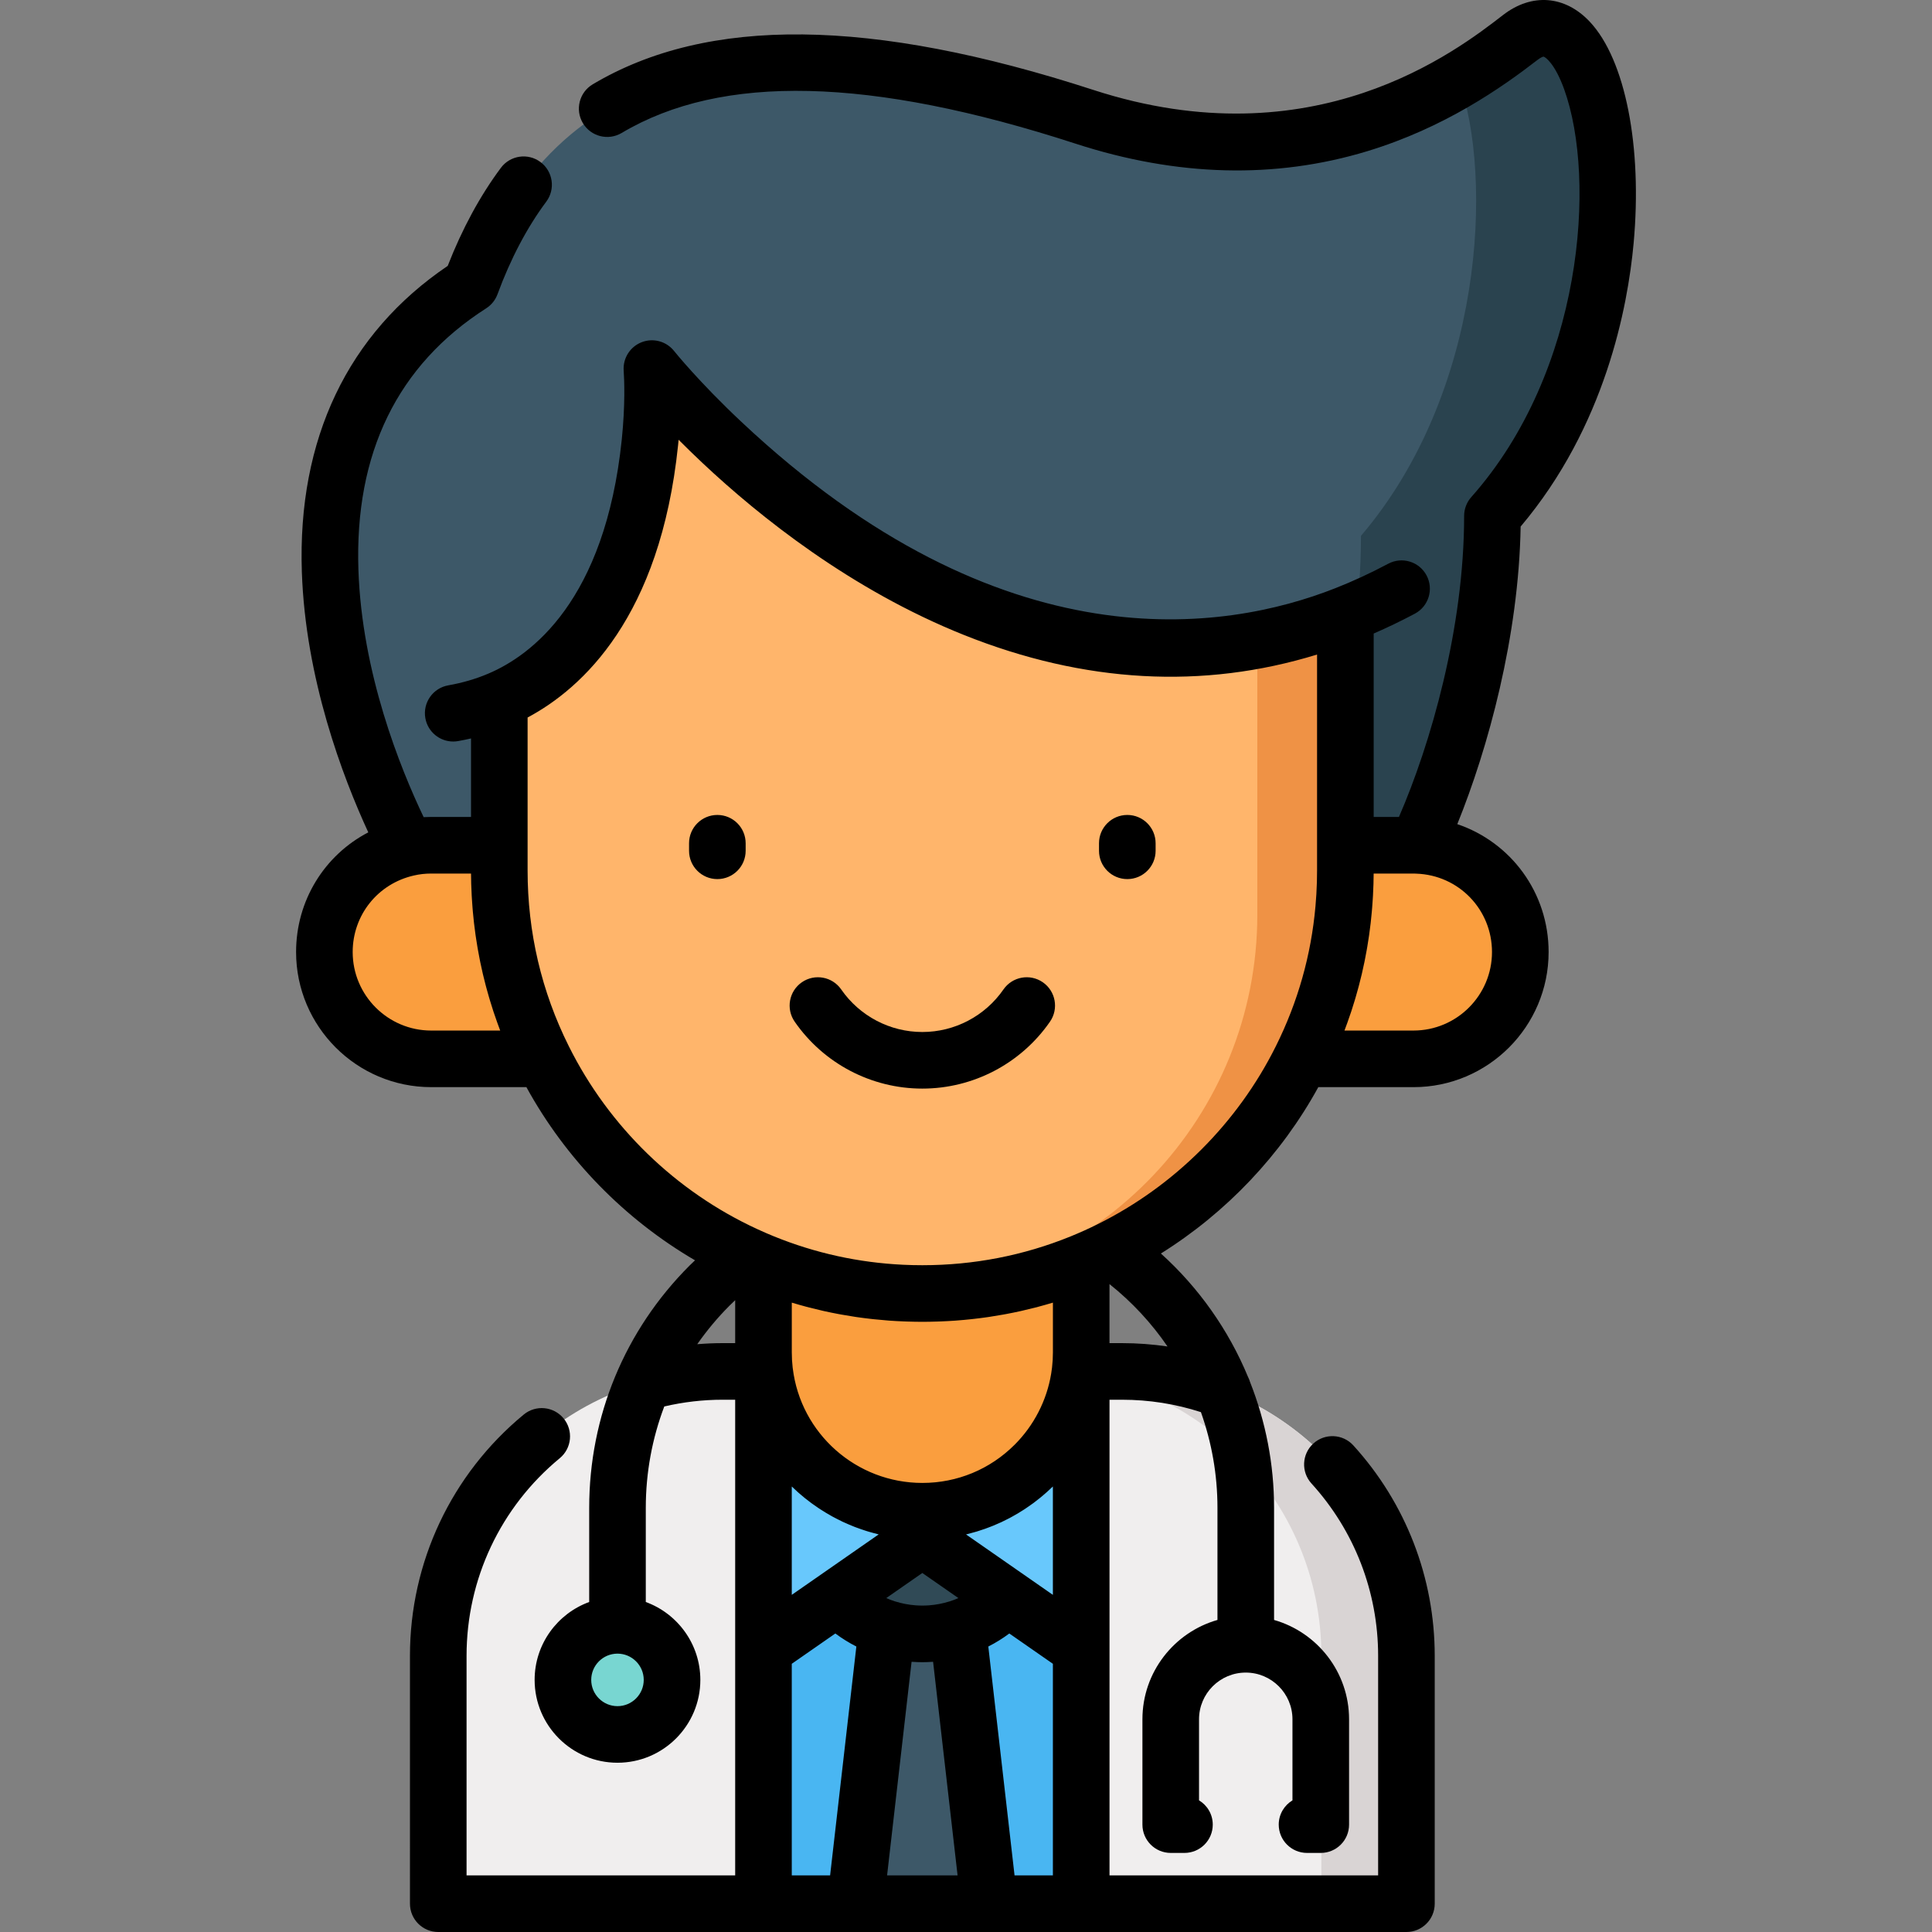 <?xml version="1.0" encoding="iso-8859-1"?>
<!-- Generator: Adobe Illustrator 19.0.0, SVG Export Plug-In . SVG Version: 6.00 Build 0)  -->
<svg version="1.1" id="Capa_1" xmlns="http://www.w3.org/2000/svg" xmlns:xlink="http://www.w3.org/1999/xlink" x="0px" y="0px"
	 viewBox="0 0 512 512" style="enable-background:new 0 0 512 512;" xml:space="preserve">
<rect x="0" y="0" width="512" height="512" fill="#808080" stroke="none"/>
<path style="fill:#3D5868;" d="M113.432,234.388c-17-26.999-54.257-116.997,11.371-158.996
	c20.628-55.998,70.05-74.508,162.592-44.442c58.481,19,97.166-6.843,115.495-21.021c23.881-18.474,40.021,73.448-7.388,126.788
	c0,39.265-14.866,80.751-25.519,97.672"/>
<path style="fill:#2A434F;" d="M402.89,9.928c-4.318,3.34-9.767,7.328-16.337,11.224c9.253,25.846,6.622,82.783-25.881,120.848
	c0,34.903-10.84,71.477-20.64,92.387h29.951c10.654-16.921,25.519-58.406,25.519-97.672C442.911,83.376,426.771-8.547,402.89,9.928z
	"/>
<path style="fill:#F0EEEE;" d="M191.502,363.448h105.852c41.62,0,75.36,33.74,75.36,75.36v65.693H116.142v-65.693
	C116.142,397.187,149.883,363.448,191.502,363.448z"/>
<path style="fill:#D9D4D4;" d="M297.354,363.448h-22.531c41.62,0,75.359,33.74,75.359,75.36v65.693h22.532v-65.693
	C372.713,397.187,338.973,363.448,297.354,363.448z"/>
<rect x="202.333" y="363.45" style="fill:#49B6F2;" width="84.188" height="141.056"/>
<g>
	<polygon style="fill:#68C8FC;" points="244.428,370.884 244.428,407.718 286.523,437.002 286.523,363.448 	"/>
	<polygon style="fill:#68C8FC;" points="202.333,437.002 244.428,407.718 244.428,370.884 202.333,363.448 	"/>
</g>
<g>
	<path style="fill:#FA9E3E;" d="M202.333,267.736v90.666c0,23.248,18.846,42.095,42.095,42.095l0,0
		c23.248,0,42.095-18.846,42.095-42.095v-90.666H202.333z"/>
	<path style="fill:#FA9E3E;" d="M114.271,223.998h49.368v56.608h-49.368c-15.632,0-28.304-12.673-28.304-28.304
		S98.639,223.998,114.271,223.998z"/>
	<path style="fill:#FA9E3E;" d="M374.585,223.998h-49.368v56.608h49.368c15.632,0,28.304-12.673,28.304-28.304
		S390.217,223.998,374.585,223.998z"/>
</g>
<path style="fill:#FFB56B;" d="M356.535,162.89v67.798c0,61.908-50.189,112.107-112.107,112.107s-112.107-50.199-112.107-112.107
	v-45.259c28.169-11.93,37.479-44.749,39.909-68.138c0.83-8.08,0.84-15.03,0.53-19.609c0,0,6.71,8.44,18.609,19.609
	C221.419,145.52,284.587,191.249,356.535,162.89z"/>
<path style="fill:#EF9245;" d="M333.206,242.349c0,53.577-41.948,97.351-94.791,100.283h0.002c0.989,0.052,1.982,0.092,2.977,0.119
	c0.006,0,0.012,0.001,0.019,0.001c1.002,0.027,2.007,0.041,3.015,0.041l0,0c2.841,0,5.657-0.108,8.445-0.315
	c0.144-0.011,0.289-0.023,0.433-0.034c1.704-0.134,3.397-0.306,5.079-0.515c55.33-6.872,98.149-54.061,98.149-111.243v-67.798
	c-7.893,3.111-15.68,5.33-23.328,6.778v72.683H333.206z"/>
<circle style="fill:#78D6D1;" cx="163.634" cy="445.188" r="14.459"/>
<path style="fill:#304A56;" d="M244.428,407.718l-22.532,15.675c5.686,5.919,13.676,9.61,22.532,9.61s16.846-3.69,22.532-9.61
	L244.428,407.718z"/>
<path style="fill:#3D5868;" d="M244.428,433.002c-3.272,0-6.425-0.507-9.387-1.44l-8.363,72.938h35.499l-8.363-72.938
	C250.852,432.495,247.7,433.002,244.428,433.002z"/>
<path d="M432.926,64.465c2.343-25.6-2.195-48.621-11.563-58.648c-6.576-7.041-15.412-7.74-23.059-1.825
	c-12.408,9.599-50.17,38.81-108.591,19.828c-58.805-19.103-102.19-19.587-132.637-1.473c-3.56,2.118-4.729,6.72-2.61,10.28
	c2.118,3.56,6.721,4.727,10.28,2.611c26.514-15.775,65.877-14.844,120.334,2.847c26.875,8.732,52.884,9.395,77.304,1.97
	c20.402-6.204,35.511-16.783,45.1-24.199c1.052-0.814,1.56-0.846,1.56-0.846c0.494,0.076,3.022,1.85,5.47,8.632
	c8.649,23.974,4.907,74.877-24.613,108.097c-1.22,1.373-1.893,3.146-1.893,4.982c0,29.788-8.905,60.539-17.273,79.778h-6.697
	v-48.606c3.633-1.579,7.286-3.332,10.912-5.262c3.657-1.945,5.044-6.487,3.099-10.144c-1.945-3.656-6.485-5.045-10.144-3.099
	c-4.708,2.504-9.452,4.697-14.1,6.517c-0.003,0.001-0.005,0.002-0.008,0.003s-0.006,0.002-0.009,0.003
	c-29.032,11.443-88.069,20.931-157.284-44.09c-11.297-10.605-17.811-18.731-17.871-18.808c-2.043-2.569-5.521-3.511-8.58-2.326
	c-3.061,1.186-4.995,4.224-4.774,7.499c0.165,2.429,0.443,9.078-0.507,18.329c-4.446,42.8-24.071,57.22-35.374,62.007
	c-0.002,0.001-0.003,0.002-0.005,0.003c-0.004,0.002-0.008,0.003-0.012,0.004c-3.257,1.389-6.817,2.43-10.581,3.094
	c-4.079,0.719-6.803,4.61-6.083,8.689c0.642,3.638,3.806,6.198,7.377,6.198c0.433,0,0.871-0.038,1.312-0.116
	c1.153-0.203,2.291-0.44,3.417-0.699v20.802h-10.55c-0.671,0-1.338,0.02-2.001,0.056c-6.224-13.019-16.366-38.189-17.288-65.5
	c-1.046-30.966,10.347-54.297,33.861-69.346c1.377-0.881,2.429-2.189,2.994-3.723c3.479-9.438,7.828-17.695,12.929-24.543
	c2.474-3.322,1.786-8.021-1.536-10.495c-3.32-2.475-8.021-1.787-10.495,1.536c-5.525,7.419-10.258,16.15-14.087,25.979
	c-26.491,17.922-39.846,45.905-38.657,81.097c0.956,28.338,10.829,54.331,17.606,69.027c-11.598,6.036-19.134,18.059-19.134,31.71
	c0,19.745,16.064,35.809,35.808,35.809h25.228c10.455,19.062,25.993,34.972,44.684,45.894c-0.492,0.47-0.989,0.934-1.468,1.413
	c-17.138,17.148-26.574,39.938-26.574,64.169v24.969c-8.427,3.071-14.461,11.163-14.461,20.638c0,12.108,9.851,21.958,21.958,21.958
	c12.108,0,21.958-9.851,21.958-21.958c0-9.474-6.032-17.566-14.457-20.637v-24.97c0-9.324,1.694-18.385,4.9-26.853
	c5.057-1.18,10.24-1.786,15.461-1.786h3.33v66.058v59.998h-71.188v-58.188c0-20.326,9.002-39.414,24.697-52.367
	c3.195-2.637,3.647-7.364,1.011-10.559c-2.635-3.194-7.363-3.647-10.558-1.011c-19.161,15.813-30.15,39.117-30.15,63.936V504.5
	c0,4.142,3.357,7.5,7.5,7.5h86.188h24.349h35.499h24.35h86.186c4.143,0,7.5-3.358,7.5-7.5v-65.692
	c0-20.678-7.661-40.482-21.57-55.763c-2.788-3.063-7.531-3.285-10.595-0.498c-3.063,2.789-3.286,7.532-0.497,10.595
	c11.39,12.513,17.663,28.729,17.663,45.666v58.192h-71.186v-59.998v-66.058h3.329c7.149,0,14.162,1.108,20.896,3.288
	c2.86,8.039,4.383,16.598,4.383,25.352v29.72c-11.464,3.269-19.885,13.83-19.885,26.328v27.913c0,4.142,3.357,7.5,7.5,7.5h3.639
	c4.143,0,7.5-3.358,7.5-7.5c0-2.73-1.458-5.119-3.639-6.431v-21.482c0-6.827,5.554-12.38,12.381-12.38
	c6.827,0,12.381,5.554,12.381,12.38v21.482c-2.181,1.312-3.639,3.701-3.639,6.431c0,4.142,3.357,7.5,7.5,7.5h3.639
	c4.143,0,7.5-3.358,7.5-7.5v-27.913c0-12.495-8.417-23.054-19.875-26.325v-29.723c0-11.56-2.216-22.834-6.352-33.302
	c-0.14-0.491-0.328-0.965-0.564-1.417c-5.131-12.376-12.983-23.561-23.075-32.67c17.364-10.853,31.859-26.12,41.715-44.088h25.224
	c19.744,0,35.809-16.065,35.809-35.809c0-15.777-10.034-29.104-24.2-33.89c8.177-20.147,16.287-49.75,16.787-78.863
	C425.44,112.956,431.389,81.26,432.926,64.465z M114.272,273.107c-11.475,0-20.808-9.336-20.808-20.809
	c0-9.77,6.639-18.103,16.21-20.279c0.012-0.003,0.023-0.005,0.035-0.007c1.446-0.34,2.982-0.512,4.564-0.512h10.553
	c0.006,0.858,0.021,1.714,0.045,2.569c0.002,0.064,0.003,0.128,0.005,0.191c0.029,1.026,0.075,2.048,0.13,3.068
	c0.018,0.337,0.041,0.673,0.062,1.009c0.045,0.731,0.097,1.461,0.155,2.189c0.029,0.356,0.058,0.713,0.089,1.069
	c0.071,0.799,0.152,1.596,0.239,2.392c0.027,0.246,0.05,0.492,0.078,0.738c0.118,1.018,0.249,2.032,0.393,3.044
	c0.042,0.295,0.09,0.589,0.134,0.884c0.111,0.74,0.227,1.479,0.352,2.216c0.061,0.36,0.124,0.719,0.188,1.078
	c0.128,0.716,0.263,1.43,0.404,2.143c0.063,0.315,0.122,0.631,0.187,0.946c0.205,0.995,0.421,1.987,0.652,2.976
	c0.047,0.199,0.098,0.397,0.146,0.596c0.193,0.809,0.395,1.616,0.605,2.42c0.09,0.342,0.183,0.684,0.276,1.026
	c0.186,0.686,0.379,1.371,0.578,2.053c0.097,0.334,0.194,0.669,0.294,1.003c0.255,0.849,0.52,1.696,0.796,2.54
	c0.046,0.14,0.087,0.28,0.133,0.42c0.321,0.972,0.657,1.94,1.004,2.905c0.107,0.299,0.22,0.597,0.33,0.896
	c0.152,0.413,0.299,0.828,0.456,1.24h-18.283V273.107z M213.713,346.31c0.276,0.073,0.553,0.143,0.83,0.214
	c1.106,0.285,2.216,0.556,3.33,0.809c0.185,0.042,0.368,0.088,0.553,0.129c1.25,0.278,2.506,0.531,3.766,0.768
	c0.291,0.055,0.582,0.106,0.874,0.159c1.156,0.209,2.316,0.403,3.48,0.577c0.143,0.021,0.285,0.046,0.428,0.067
	c1.274,0.186,2.552,0.346,3.834,0.491c0.304,0.034,0.608,0.066,0.913,0.098c1.222,0.129,2.447,0.243,3.675,0.335
	c0.084,0.006,0.167,0.015,0.251,0.021c1.295,0.094,2.594,0.16,3.896,0.212c0.316,0.013,0.632,0.024,0.948,0.034
	c1.31,0.042,2.622,0.071,3.939,0.071s2.629-0.029,3.939-0.071c0.316-0.01,0.632-0.021,0.948-0.034
	c1.302-0.052,2.601-0.118,3.896-0.212c0.084-0.006,0.167-0.015,0.251-0.021c1.228-0.091,2.452-0.206,3.673-0.334
	c0.306-0.032,0.612-0.065,0.917-0.099c1.281-0.145,2.559-0.305,3.831-0.491c0.144-0.021,0.287-0.046,0.431-0.068
	c1.162-0.174,2.319-0.368,3.474-0.576c0.294-0.053,0.587-0.105,0.88-0.16c1.258-0.237,2.512-0.49,3.761-0.767
	c0.188-0.042,0.374-0.088,0.562-0.131c1.11-0.252,2.216-0.522,3.319-0.806c0.28-0.072,0.56-0.142,0.839-0.217
	c1.232-0.327,2.46-0.672,3.682-1.04c0.066-0.02,0.133-0.036,0.199-0.056v13.191c0,1.347-0.077,2.687-0.229,3.986
	c-0.01,0.07-0.02,0.141-0.028,0.211c-0.057,0.476-0.125,0.95-0.202,1.423c-1.158,7.087-4.56,13.728-9.676,18.837
	c-6.534,6.535-15.223,10.133-24.465,10.133c-17.493,0-32.257-13.067-34.343-30.396c-0.001-0.005-0.002-0.009-0.003-0.014
	c-0.008-0.065-0.016-0.129-0.025-0.193c-0.151-1.294-0.227-2.635-0.227-3.986v-13.191c0.065,0.02,0.132,0.036,0.197,0.056
	C211.25,345.637,212.479,345.983,213.713,346.31z M271.245,417.239c-0.001-0.001-0.002-0.001-0.003-0.002l-15.231-10.596
	c0.046-0.011,0.091-0.026,0.138-0.038c0.099-0.024,0.199-0.046,0.297-0.07c0.366-0.091,0.727-0.197,1.09-0.296
	c0.407-0.111,0.817-0.216,1.22-0.337c0.104-0.031,0.208-0.065,0.312-0.097c0.187-0.057,0.371-0.124,0.557-0.184
	c0.076-0.024,0.151-0.05,0.226-0.075c0.394-0.128,0.79-0.251,1.18-0.389c0.293-0.104,0.582-0.22,0.873-0.329
	c0.243-0.091,0.485-0.181,0.726-0.276c0.211-0.083,0.424-0.162,0.634-0.248c0.36-0.148,0.715-0.31,1.072-0.466
	c0.333-0.146,0.669-0.283,0.998-0.436c0.045-0.021,0.088-0.044,0.133-0.065c0.349-0.164,0.692-0.341,1.038-0.513
	c0.364-0.181,0.73-0.358,1.09-0.549c0.169-0.09,0.337-0.183,0.505-0.275c0.208-0.113,0.412-0.233,0.618-0.349
	c0.323-0.182,0.648-0.36,0.967-0.549c0.337-0.2,0.668-0.413,1.001-0.622c0.025-0.016,0.05-0.031,0.075-0.046
	c0.181-0.114,0.366-0.222,0.546-0.339c0.138-0.09,0.277-0.18,0.414-0.271c0.328-0.217,0.648-0.445,0.971-0.67
	c0.337-0.235,0.676-0.467,1.008-0.711c0.06-0.044,0.124-0.085,0.184-0.13c0.008-0.006,0.016-0.011,0.023-0.016
	c0.247-0.184,0.486-0.381,0.73-0.57c0.328-0.253,0.658-0.504,0.981-0.766c0.216-0.175,0.427-0.355,0.64-0.534
	c0.18-0.151,0.358-0.303,0.536-0.457c0.227-0.196,0.454-0.391,0.678-0.591c0.292-0.262,0.578-0.534,0.865-0.803
	c0.229-0.215,0.464-0.42,0.689-0.64v28.718L271.245,417.239z M251.562,424.408c-1.712,0.539-3.486,0.876-5.276,1.015
	c-0.031,0.002-0.062,0.005-0.092,0.007c-1.175,0.086-2.356,0.086-3.531,0c-0.031-0.002-0.061-0.005-0.092-0.007
	c-1.79-0.138-3.564-0.475-5.276-1.015c-0.055-0.017-0.111-0.026-0.166-0.042c-0.769-0.247-1.523-0.534-2.261-0.859l9.561-6.649
	l9.561,6.649c-0.739,0.326-1.495,0.613-2.265,0.86C251.67,424.382,251.615,424.391,251.562,424.408z M209.829,422.651v-28.714
	c0.027,0.026,0.055,0.05,0.082,0.076c0.385,0.372,0.781,0.732,1.177,1.092c0.166,0.15,0.326,0.307,0.493,0.455
	c0.146,0.129,0.298,0.25,0.446,0.378c0.19,0.164,0.383,0.325,0.575,0.486c0.235,0.197,0.465,0.4,0.704,0.592
	c0.194,0.156,0.394,0.302,0.59,0.455c0.236,0.185,0.473,0.369,0.712,0.549c0.108,0.082,0.213,0.167,0.322,0.248
	c0.061,0.045,0.121,0.09,0.182,0.134c0.251,0.184,0.51,0.358,0.765,0.538c0.366,0.258,0.73,0.517,1.103,0.765
	c0.139,0.092,0.279,0.182,0.419,0.273c0.178,0.116,0.36,0.225,0.539,0.339c0.323,0.204,0.645,0.41,0.972,0.607
	c0.296,0.177,0.596,0.346,0.896,0.518c0.113,0.065,0.225,0.132,0.339,0.196c0.117,0.066,0.231,0.137,0.349,0.202
	c0.134,0.074,0.27,0.143,0.405,0.216c0.308,0.166,0.619,0.324,0.931,0.484c0.369,0.189,0.738,0.377,1.112,0.557
	c0.135,0.065,0.267,0.136,0.403,0.2c0.055,0.026,0.113,0.048,0.168,0.074c0.13,0.06,0.263,0.115,0.393,0.174
	c0.375,0.171,0.751,0.338,1.131,0.5c0.328,0.139,0.658,0.274,0.99,0.407c0.047,0.019,0.094,0.039,0.142,0.058
	c0.117,0.046,0.231,0.098,0.349,0.143c0.221,0.086,0.446,0.163,0.668,0.245c0.334,0.124,0.669,0.244,1.006,0.361
	c0.363,0.126,0.729,0.247,1.096,0.365c0.156,0.05,0.311,0.104,0.468,0.153c0.214,0.066,0.43,0.128,0.646,0.191
	c0.406,0.12,0.816,0.231,1.226,0.341c0.335,0.09,0.67,0.18,1.007,0.262c0.074,0.018,0.146,0.043,0.22,0.061l-15.245,10.606
	c-0.003,0.002-0.007,0.005-0.01,0.008L209.829,422.651z M163.638,452.149c-3.837,0-6.959-3.122-6.959-6.959
	c0-3.837,3.122-6.958,6.959-6.958c3.837,0,6.959,3.122,6.959,6.958C170.597,449.027,167.475,452.149,163.638,452.149z
	 M184.778,356.226c2.527-3.606,5.368-7.029,8.546-10.209c0.491-0.491,0.999-0.971,1.507-1.451v11.377h-3.33
	C189.251,355.944,187.011,356.045,184.778,356.226z M209.829,440.921l11.546-8.03c1.765,1.315,3.627,2.469,5.568,3.454
	l-6.954,60.655h-10.16V440.921z M235.087,497.001l6.489-56.603c0.085,0.006,0.171,0.004,0.256,0.009
	c0.854,0.056,1.711,0.094,2.575,0.095c0.014,0,0.027,0,0.041,0c0.864,0,1.721-0.039,2.575-0.095
	c0.085-0.006,0.171-0.003,0.257-0.009l6.489,56.603H235.087z M268.866,497.001l-6.954-60.655c1.942-0.985,3.803-2.139,5.568-3.454
	l11.547,8.031v56.079L268.866,497.001L268.866,497.001z M297.357,355.944h-3.329v-15.644c5.978,4.76,11.142,10.343,15.372,16.528
	C305.43,356.249,301.411,355.944,297.357,355.944z M290.903,324.417c-0.003,0.001-0.006,0.003-0.009,0.004
	c-0.009,0.004-0.017,0.008-0.026,0.012c-2.277,1.137-4.688,2.226-7.163,3.233c-12.463,5.062-25.677,7.629-39.277,7.629
	c-1.7,0-3.394-0.04-5.081-0.12c-11.811-0.561-23.292-3.08-34.211-7.515c-1.385-0.559-2.862-1.201-4.4-1.911
	c-0.008-0.004-0.016-0.007-0.024-0.011c-0.013-0.006-0.024-0.011-0.037-0.017c-21.583-9.936-39.316-27.146-49.935-48.464
	c-7.247-14.522-10.921-30.19-10.921-46.571v-6.689v-33.849c14.534-7.751,35.149-26.652,39.87-72.092
	c0.053-0.511,0.102-1.015,0.148-1.512c1.934,1.943,4.068,4.026,6.396,6.212c15.079,14.166,39.329,33.562,69.221,45.518
	c31.906,12.762,63.335,14.495,93.58,5.188v50.537v6.689c0,1.024-0.015,2.045-0.043,3.063c-0.061,2.149-0.189,4.285-0.378,6.407
	c-1.148,12.959-4.664,25.403-10.505,37.108C328.003,297.574,311.243,314.315,290.903,324.417z M395.394,252.297
	c0,11.475-9.335,20.809-20.809,20.809h-18.286c0.164-0.431,0.319-0.865,0.478-1.297c0.1-0.27,0.201-0.54,0.299-0.811
	c0.353-0.981,0.695-1.966,1.021-2.954c0.029-0.086,0.055-0.173,0.083-0.26c0.295-0.901,0.577-1.805,0.85-2.712
	c0.091-0.304,0.179-0.609,0.268-0.913c0.21-0.717,0.412-1.437,0.607-2.158c0.086-0.315,0.172-0.63,0.254-0.945
	c0.223-0.851,0.436-1.705,0.64-2.561c0.037-0.156,0.078-0.31,0.114-0.466c0.235-1.003,0.454-2.01,0.662-3.019
	c0.06-0.291,0.115-0.582,0.173-0.874c0.146-0.738,0.287-1.479,0.419-2.22c0.061-0.343,0.121-0.686,0.179-1.029
	c0.128-0.758,0.249-1.518,0.362-2.28c0.041-0.276,0.086-0.552,0.126-0.829c0.145-1.019,0.278-2.041,0.396-3.066
	c0.027-0.232,0.048-0.465,0.074-0.697c0.089-0.809,0.171-1.619,0.243-2.431c0.031-0.352,0.06-0.704,0.088-1.057
	c0.059-0.73,0.11-1.462,0.156-2.195c0.021-0.335,0.044-0.67,0.062-1.006c0.055-1.022,0.101-2.046,0.13-3.073
	c0.002-0.062,0.003-0.124,0.004-0.186c0.023-0.855,0.039-1.712,0.045-2.57h10.553c0.165,0,0.336,0.005,0.5,0.015
	c0.074,0.004,0.148,0.008,0.223,0.011C386.57,231.895,395.394,241.019,395.394,252.297z"/>
<path d="M276.363,260.316c-3.406-2.358-8.077-1.509-10.435,1.896c-4.891,7.063-12.928,11.279-21.5,11.279s-16.61-4.216-21.5-11.279
	c-2.357-3.405-7.032-4.254-10.436-1.896c-3.405,2.358-4.255,7.03-1.896,10.435c7.691,11.108,20.339,17.739,33.832,17.739
	s26.141-6.631,33.832-17.739C280.618,267.347,279.769,262.675,276.363,260.316z"/>
<path d="M298.749,215.97c-4.143,0-7.5,3.358-7.5,7.5v2c0,4.142,3.357,7.5,7.5,7.5c4.143,0,7.5-3.358,7.5-7.5v-2
	C306.249,219.328,302.892,215.97,298.749,215.97z"/>
<path d="M190.106,215.97c-4.143,0-7.5,3.358-7.5,7.5v2c0,4.142,3.357,7.5,7.5,7.5c4.143,0,7.5-3.358,7.5-7.5v-2
	C197.606,219.328,194.248,215.97,190.106,215.97z"/>
<g>
</g>
<g>
</g>
<g>
</g>
<g>
</g>
<g>
</g>
<g>
</g>
<g>
</g>
<g>
</g>
<g>
</g>
<g>
</g>
<g>
</g>
<g>
</g>
<g>
</g>
<g>
</g>
<g>
</g>
</svg>
